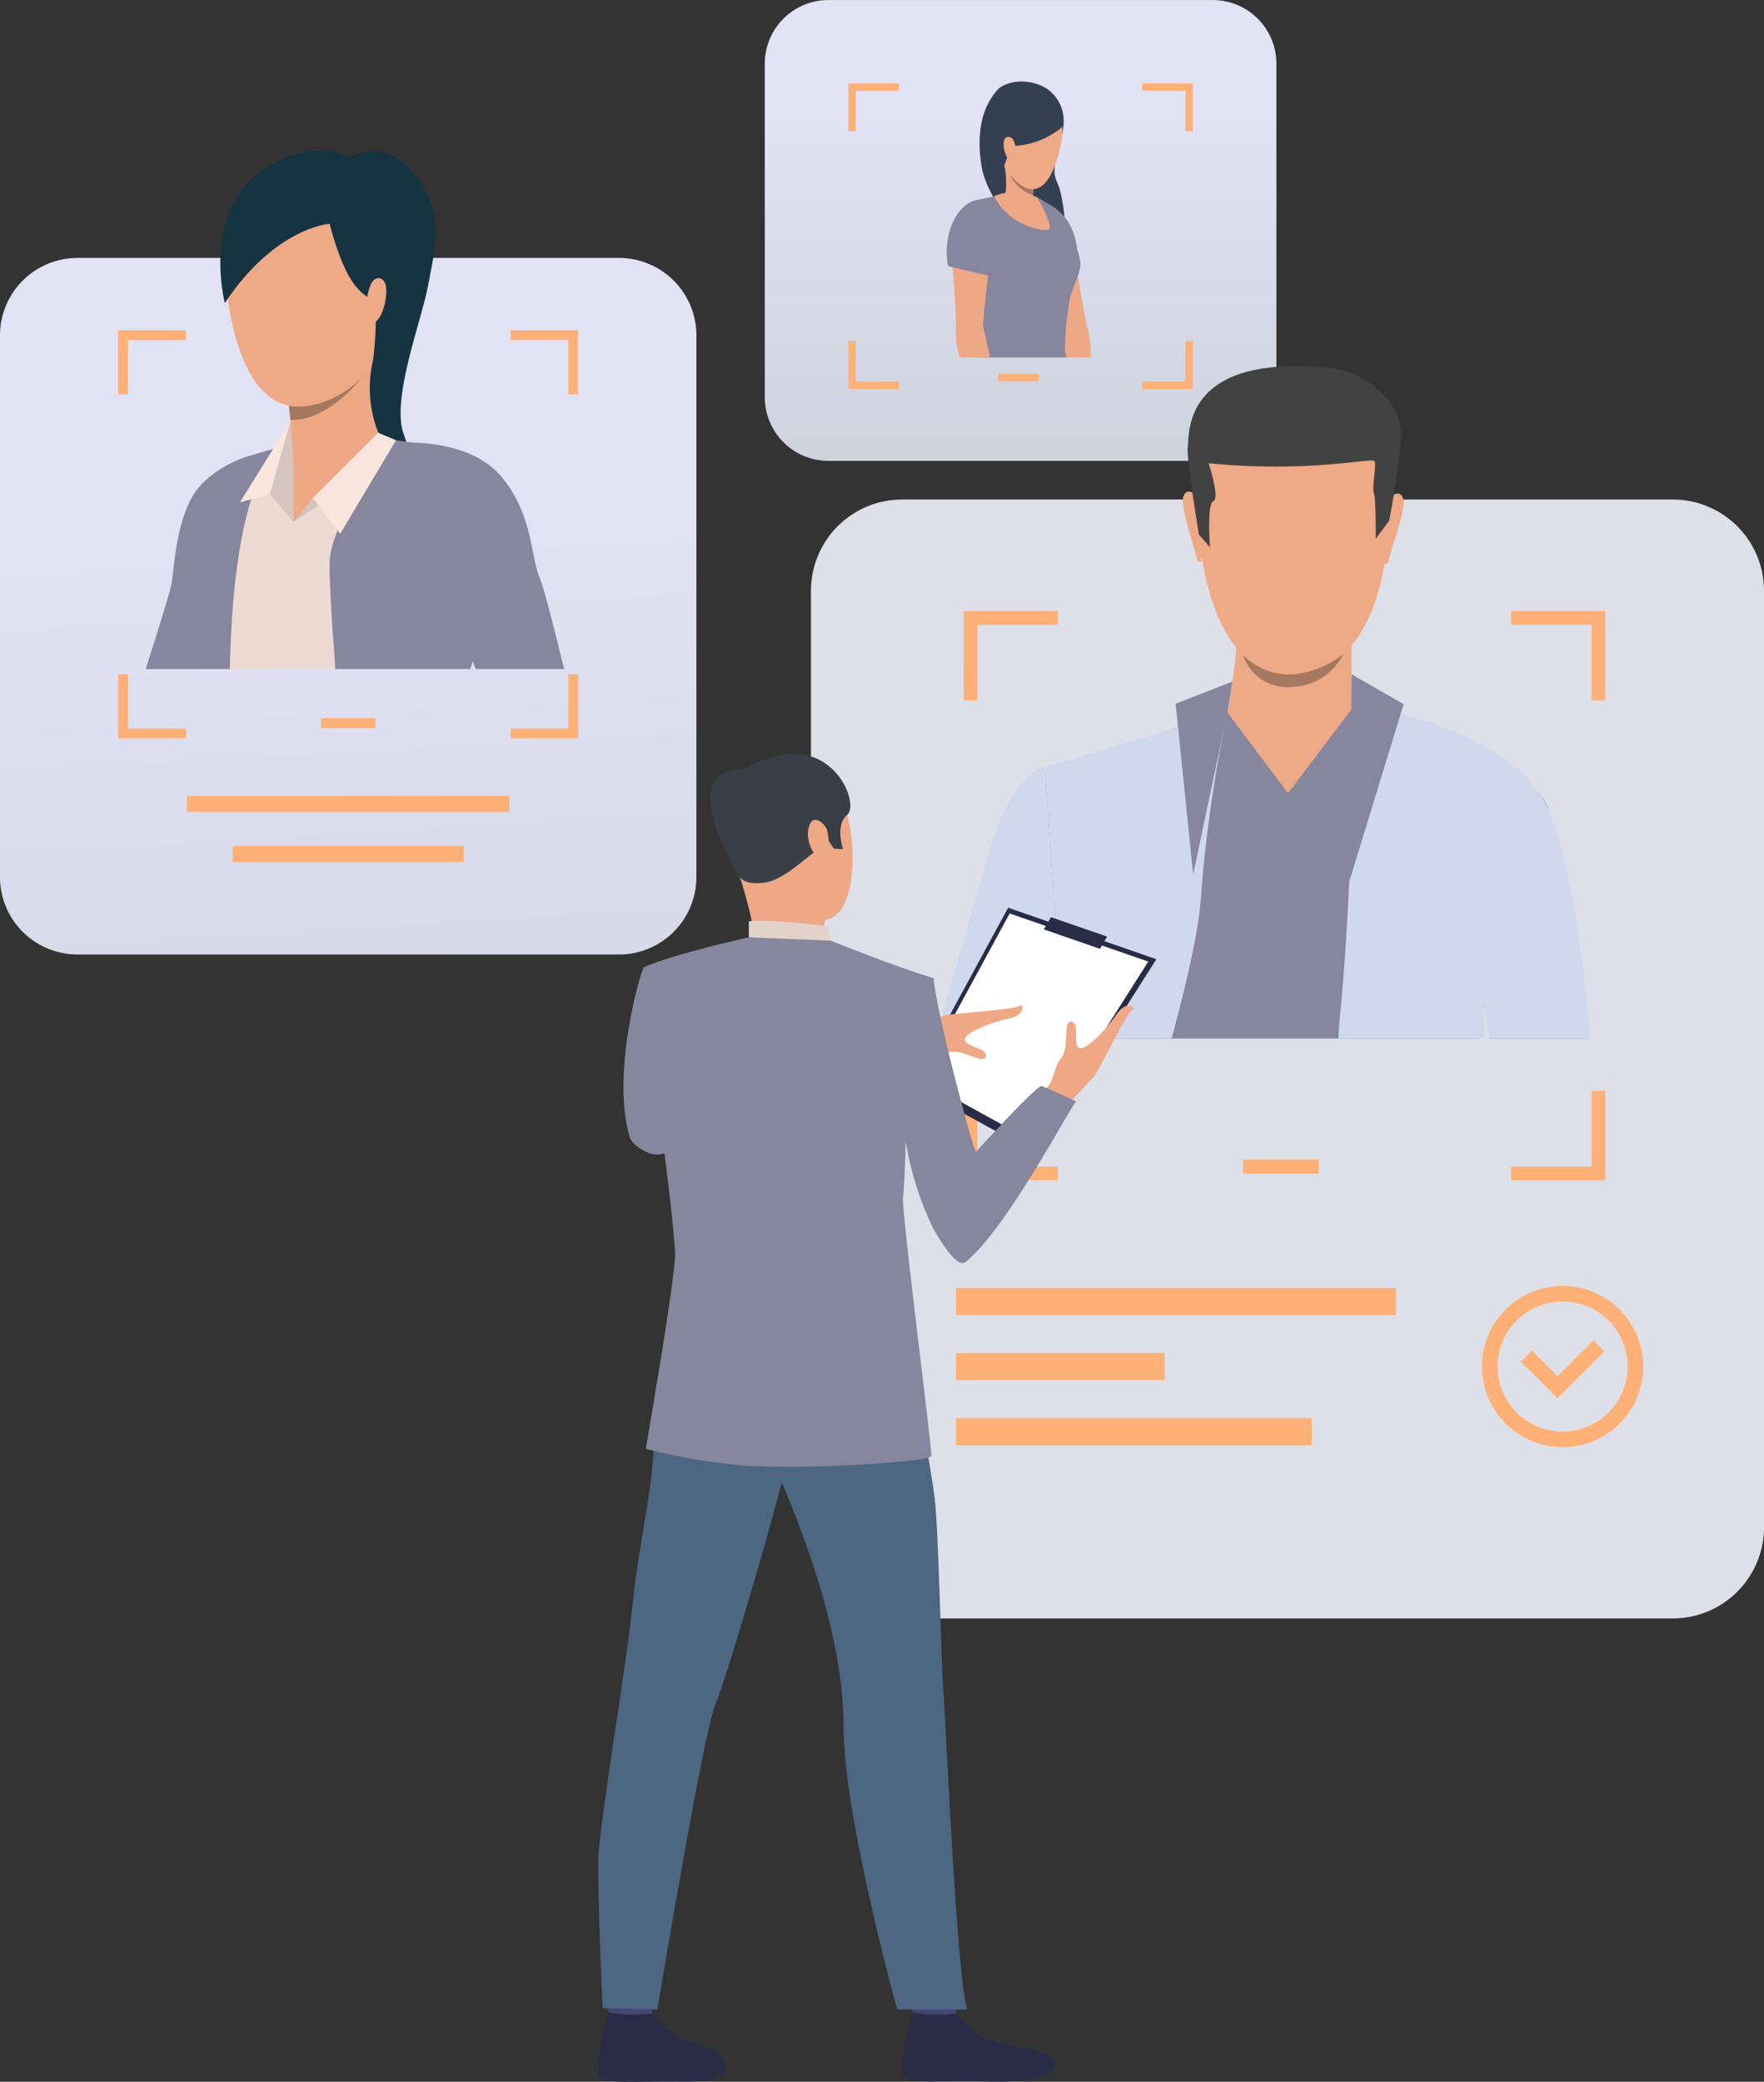 <svg xmlns="http://www.w3.org/2000/svg" xmlns:xlink="http://www.w3.org/1999/xlink" width="270.062" height="318.639" viewBox="0 0 270.062 318.639">
    <rect x="0" y="0" width="270.062" height="318.639" fill="#333333" stroke="none"/>
    <defs>
        <linearGradient id="g7mmi0jbra" x1=".571" y1="1.795" x2=".493" y2=".379" gradientUnits="objectBoundingBox">
            <stop offset="0" stop-color="#d1d7e0"/>
            <stop offset="1" stop-color="#ebebff"/>
        </linearGradient>
        <linearGradient id="n6fwkmvlpb" x1=".5" y1="1.147" x2=".5" y2=".24" xlink:href="#g7mmi0jbra"/>
    </defs>
    <g data-name="12083152_Wavy_Bus-08_Single-02">
        <path data-name="Path 12374" d="M1354.724 603.085h-82.891a11.859 11.859 0 0 1-11.859-11.859v-82.894a11.859 11.859 0 0 1 11.859-11.859h82.9a11.859 11.859 0 0 1 11.859 11.859v82.9a11.857 11.857 0 0 1-11.864 11.858z" transform="translate(-1259.975 -456.992)" style="fill:url(#g7mmi0jbra);opacity:.95"/>
        <path data-name="Rectangle 18147" transform="translate(28.624 121.821)" style="fill:#ffb077" d="M0 0h49.359v2.439H0z"/>
        <path data-name="Rectangle 18148" transform="translate(35.615 129.504)" style="fill:#ffb077" d="M0 0h35.377v2.439H0z"/>
        <path data-name="Path 12375" d="M2006.154 850.674h-117.968a13.97 13.97 0 0 1-13.97-13.97V693.379a13.97 13.97 0 0 1 13.97-13.97h117.968a13.97 13.97 0 0 1 13.97 13.97v143.326a13.97 13.97 0 0 1-13.969 13.969z" transform="translate(-1750.061 -602.953)" style="fill:#e6e9f2;opacity:.95"/>
        <g data-name="Group 22027">
            <path data-name="Rectangle 18149" style="fill:#ffb077" d="M0 0h11.573v2.143H0z" transform="translate(190.307 177.493)"/>
        </g>
        <g data-name="Group 22028">
            <path data-name="Rectangle 18150" style="fill:#ffb077" d="M0 0h67.339v4.149H0z" transform="translate(146.371 197.133)"/>
            <path data-name="Rectangle 18151" transform="translate(146.371 217.054)" style="fill:#ffb077" d="M0 0h54.454v4.149H0z"/>
            <path data-name="Rectangle 18152" transform="translate(146.371 207.094)" style="fill:#ffb077" d="M0 0h31.923v4.149H0z"/>
        </g>
        <g data-name="Group 22029">
            <path data-name="Path 12376" d="M2073.68 763.907V766h12.335v11.578h2.1v-13.671zm-83.8 13.677h2.1v-11.578h12.337v-2.1h-14.433zm96.136 59.76v11.586h-12.34v2.1h14.436v-13.686zm-94.042 0h-2.1v13.681h14.435v-2.1h-12.34z" transform="translate(-1842.35 -670.371)" style="fill:#ffb077"/>
        </g>
        <g data-name="Group 22032">
            <g data-name="Group 22030">
                <path data-name="Path 12377" d="M2394.844 1299.617a12.341 12.341 0 1 1 12.341-12.341 12.341 12.341 0 0 1-12.341 12.341zm0-22.292a9.952 9.952 0 1 0 9.952 9.952 9.952 9.952 0 0 0-9.952-9.952z" transform="translate(-2155.615 -1078.109)" style="fill:#ffb077"/>
            </g>
            <g data-name="Group 22031">
                <path data-name="Path 12378" d="m2417.537 1325.009-5.607-5.607 1.688-1.689 3.919 3.917 5.491-5.492 1.688 1.689z" transform="translate(-2179.093 -1110.983)" style="fill:#ffb077"/>
            </g>
        </g>
        <path data-name="Path 12379" d="M1907.823 371.691h-58.83a9.749 9.749 0 0 1-9.749-9.749V310.9a9.749 9.749 0 0 1 9.749-9.749h58.83a9.749 9.749 0 0 1 9.749 9.749v51.047a9.748 9.748 0 0 1-9.75 9.749z" transform="translate(-1722.159 -301.146)" style="fill:url(#n6fwkmvlpb);opacity:.95"/>
        <g data-name="Group 22051">
            <g data-name="Group 22033">
                <path data-name="Rectangle 18153" style="fill:#ffb077" d="M0 0h6.212v1.151H0z" transform="translate(152.844 57.202)"/>
            </g>
            <g data-name="Group 22049">
                <g data-name="Group 22036">
                    <g data-name="Group 22035">
                        <g data-name="Group 22034">
                            <path data-name="Path 12380" d="M2012.06 363.835s3.7 2.029 2.522 7.02-1.62 5.649-.667 7.666 1.792 10.466.775 12.015-11.326-7.541-12.471-14.809 1.433-10.356 2.348-11.505 4.233-2.239 7.493-.387z" transform="translate(-1851.963 -350.367)" style="fill:#344052"/>
                        </g>
                    </g>
                </g>
                <g data-name="Group 22037">
                    <path data-name="Path 12381" d="M2044.378 478.508h-3.957c-.192-1.952-.368-3.31-.332-3.511.058-.332-3.937-10.813-4.311-11.68s-1.84-3.189-2.032-5.378 2.662-3.073 2.662-3.073c3.853.69 5.158 6.02 5.158 6.02s1.618 10.808 2.436 13.85a19.557 19.557 0 0 1 .376 3.773z" transform="translate(-1877.342 -423.795)" style="fill:#eea886"/>
                </g>
                <path data-name="Path 12382" d="m2042.647 459.74-5.892 2.484s-5.416-13.44-.874-11.942c4.519 1.499 6.555 4.311 6.766 9.458z" transform="translate(-1877.603 -420.047)" style="fill:#86869e"/>
                <g data-name="Group 22038">
                    <path data-name="Path 12383" d="M2003.157 463.018a56.747 56.747 0 0 0-.719 7.337c.027.21.114.7.245 1.354h-14.208c.378-1.349.722-2.543.93-3.238.69-2.288.029-2.9-.32-4.733-.135-.717-.613-2.078-1.133-3.615a109.43 109.43 0 0 1-.526-1.586 32.763 32.763 0 0 1-1.092-5.071c-.857-5.466 3.35-5.991 3.35-5.991 1.562-.291 4.291-1.131 4.291-1.131l4.275.888a4.635 4.635 0 0 1 1 .591 7.83 7.83 0 0 1 .962.843 25.831 25.831 0 0 1 2.324 3.361c.283.462.569.937.838 1.4a8.046 8.046 0 0 1 1.467 4.085c-.023 1.355-1.509 4.171-1.684 5.506z" transform="translate(-1839.427 -416.996)" style="fill:#86869e"/>
                </g>
                <path data-name="Path 12384" d="M2019.622 447.381s2.678 4.577 1.682 4.918-6.244-.813-8.294-5.137a7.926 7.926 0 0 1 6.612.219z" transform="translate(-1860.802 -417.139)" style="fill:#eea886"/>
                <path data-name="Path 12385" d="M2022.791 426.3s-2.378 1.006-4.532-2.307c0 0 .579-3.763-.645-5.939s5.348 2.609 5.348 2.609-.106.449-.219 1.111c-.057.339-.114.733-.159 1.152-.037.349-.066.715-.078 1.08a5.918 5.918 0 0 0 .285 2.294z" transform="translate(-1864.358 -393.973)" style="fill:#eea886"/>
                <path data-name="Path 12386" d="M1996.739 486.451c-.49 2.518-4.005 5.673-4.005 5.673-.173-.515-.352-1.049-.525-1.585a22.986 22.986 0 0 0 4.53-4.088z" transform="translate(-1844.208 -448.996)" style="fill:#393d63"/>
                <g data-name="Group 22039">
                    <path data-name="Path 12387" d="M1985.831 463.9c-.223.918-1.248 10.214-1.136 10.532.066.181.562 2.33 1.058 4.722h-4.588a11.265 11.265 0 0 1-.68-3.543c.291-3.136-.77-13.132-.77-13.132s-.952-6.044 4.065-6.8c0 0 2.965.39 3.144 2.579s-.875 4.731-1.093 5.642z" transform="translate(-1834.181 -424.445)" style="fill:#eea886"/>
                </g>
                <path data-name="Path 12388" d="m1977.255 462.426 6.228 1.456s4.939-9.591.491-11.342c-4.687-1.847-7.84 4.654-6.719 9.886z" transform="translate(-1832.097 -421.682)" style="fill:#86869e"/>
                <g data-name="Group 22042">
                    <g data-name="Group 22041">
                        <g data-name="Group 22040">
                            <path data-name="Path 12389" d="M2019.59 369.425s5.412 1.986 1.981 11.325-10.432-1.594-9.375-7.333 7.394-3.992 7.394-3.992z" transform="translate(-1860.07 -355.424)" style="fill:#eea987"/>
                        </g>
                    </g>
                </g>
                <g data-name="Group 22045">
                    <g data-name="Group 22044">
                        <g data-name="Group 22043">
                            <path data-name="Path 12390" d="M2021.607 372.041a12.406 12.406 0 0 1-7.44 2.669s-1.071 2.611-1.245 3.413c0 0-4.529-7.776.678-11.7s9.937 3.985 8.007 5.618z" transform="translate(-1859.279 -352.363)" style="fill:#344052"/>
                        </g>
                    </g>
                </g>
                <g data-name="Group 22048">
                    <g data-name="Group 22047">
                        <g data-name="Group 22046">
                            <path data-name="Path 12391" d="M2021.983 406.771c0-.692-.354-2.282-1.4-1.893s-.109 3.641.583 3.475c.001-.001.824.047.817-1.582z" transform="translate(-1866.474 -383.861)" style="fill:#eea987"/>
                        </g>
                    </g>
                </g>
                <path data-name="Path 12392" d="M2028.423 436.283a5.753 5.753 0 0 1-3.557-3.208c2.068 2.673 3.628 2.289 3.628 2.289-.035.351-.042.569-.071.919z" transform="translate(-1870.263 -406.409)" style="fill:#a77860"/>
            </g>
            <g data-name="Group 22050">
                <path data-name="Path 12393" d="M1947.539 364.307v1.125h6.627v6.217h1.125v-7.342zm-44.983 7.342h1.125v-6.217h6.627v-1.125h-7.75v7.342zm51.608 32.08v6.22h-6.627v1.125h7.75v-7.345zm-50.484 0h-1.125v7.345h7.752v-1.125h-6.626z" transform="translate(-1772.675 -351.54)" style="fill:#ffb077"/>
            </g>
        </g>
        <g data-name="Group 22052">
            <path data-name="Rectangle 18154" style="fill:#ffb077" d="M0 0h8.298v1.536H0z" transform="translate(49.155 109.908)"/>
        </g>
        <g data-name="Group 22053">
            <path data-name="Path 12394" d="M1409.543 551.264v1.5h8.848v8.3h1.5v-9.8zm-60.086 9.807h1.5v-8.3h8.848v-1.5h-10.349v9.807zm68.935 42.849v8.307h-8.848v1.5h10.351v-9.81zm-67.431 0h-1.5v9.81h10.351v-1.5h-8.848v-8.31z" transform="translate(-1331.374 -500.708)" style="fill:#ffb077"/>
        </g>
        <g data-name="Group 22071">
            <g data-name="Group 22056">
                <path data-name="Path 12405" d="M1498.263 416.521s5.226-3.353 9.94 2.608 3.018 11.692 2.033 17.043c-.977 5.307-5.729 17.451-3.71 22.8s-.561 8.136-.561 8.136-16.208 4.151-14.319-20.229 6.617-30.358 6.617-30.358z" transform="translate(-1444.701 -392.451)" style="fill:#163342"/>
            </g>
            <g data-name="Group 22057">
                <path data-name="Path 12406" d="M1391.716 655.173s-4.746 12.577-9.23 24.3h-12.161c1.858-5.738 3.744-11.855 3.952-12.978.4-2.185.577-8.652 3.068-13.191s8.431-6.335 8.431-6.335c9.799.441 5.94 8.204 5.94 8.204z" transform="translate(-1348.024 -577.069)" style="fill:#86869e"/>
            </g>
            <g data-name="Group 22058">
                <path data-name="Path 12407" d="M1439.543 653.04s-1.893 6.167-3.726 12.015h-39.687q-.25-.771-.623-1.628c-2.906-6.726-4.317-12.452-2.906-16.276s9.467-14.282 11.544-14.7 8.052-3.239 8.052-3.239c3.907-.583 9.459-.291 11.372.374s12.545 1.741 16.447 4.773c4.501 3.498-.473 18.681-.473 18.681z" transform="translate(-1365.361 -562.655)" style="fill:#eddad3"/>
            </g>
            <g data-name="Group 22059">
                <path data-name="Path 12408" d="m1467.954 635.387-3.633-4.255 3.155-11.2a74.122 74.122 0 0 1 .478 15.455z" transform="translate(-1423.022 -555.498)" style="fill:#d6c5be"/>
            </g>
            <g data-name="Group 22060">
                <path data-name="Path 12409" d="M1477.63 564.013s1.193 10.969.947 14.539c0 0 6.212 6.226 13.279-7.267a18.525 18.525 0 0 1-.735-13.14c2.237-7.577-13.491 5.868-13.491 5.868z" transform="translate(-1433.639 -504.352)" style="fill:#eea886"/>
            </g>
            <g data-name="Group 22061">
                <path data-name="Path 12410" d="M1482.3 668.252v5.689l7.15-5.343z" transform="translate(-1437.365 -594.051)" style="fill:#eea886"/>
            </g>
            <g data-name="Group 22062">
                <path data-name="Path 12411" d="m1482.3 642.547 2.967-3.674 10-9.967 3.234 3.115z" transform="translate(-1437.365 -562.658)" style="fill:#d6c5be"/>
            </g>
            <g data-name="Group 22063">
                <path data-name="Path 12412" d="M1537.541 646.742s-1.714 6.356-6.351 22.082h-20.652c-.64-8.273-1-14.864-.853-16.858.4-5.607 8.8-18.342 8.8-18.342s5.229.631 10.844 1.85c6.406 1.389 8.212 11.268 8.212 11.268z" transform="translate(-1459.191 -566.422)" style="fill:#86869e"/>
            </g>
            <g data-name="Group 22064">
                <path data-name="Path 12413" d="M1407.079 640.185c-5.116 6.121-6.933 19.573-7.222 33.874h-4.592c-5.328-11.147-3.9-16.2-3.9-16.2 2.783-9.527 11.061-16.3 11.061-16.3z" transform="translate(-1364.669 -571.657)" style="fill:#86869e"/>
            </g>
            <g data-name="Group 22065">
                <path data-name="Path 12414" d="m1446.251 631.132-4.578 1.265 7.733-12.466z" transform="translate(-1404.948 -555.497)" style="fill:#fae6de"/>
            </g>
            <g data-name="Group 22066">
                <path data-name="Path 12415" d="m1496.98 638.873 4.182 5.481 8.544-14.317-2.725-1.13z" transform="translate(-1449.078 -562.658)" style="fill:#fae6de"/>
            </g>
            <g data-name="Group 22067">
                <path data-name="Path 12416" d="m1478.84 589.481.218 2.161s4.924.963 11.385-6.918c.004 0-4.576 5.59-11.603 4.757z" transform="translate(-1434.604 -527.406)" style="fill:#a77860"/>
            </g>
            <g data-name="Group 22068">
                <path data-name="Path 12417" d="M1442.143 457.763c-1.945-.073-7.375-.706-10.054-13.217-3.273-15.283 3.959-23.21 10.152-24.679s11.9.684 15.074 8.672c0 0 2.318 6.228-1.444 17.323s-11.645 11.977-13.728 11.901z" transform="translate(-1396.651 -395.526)" style="fill:#eea987"/>
            </g>
            <g data-name="Group 22069">
                <path data-name="Path 12418" d="M1443.607 426.459s-8.316.517-16.046 12.13c0 0-3.618-13.973 5.839-20.349s16.08-.894 18.388 1.886c0 0 3.31.76 3.415 7.039s4.326 15.755-4.939 20.248c0 0 .883-7.168.067-8.806s-3.651-.533-6.724-12.148z" transform="translate(-1393.146 -392.207)" style="fill:#163342"/>
            </g>
            <g data-name="Group 22070">
                <path data-name="Path 12419" d="M1537.669 512.785c.419-1.086 1.562-1.525 2.192-.359s-.12 5.684-1.8 6.179-1.244-3.619-.392-5.82z" transform="translate(-1480.943 -469.17)" style="fill:#eea987"/>
            </g>
            <path data-name="Path 12420" d="M1581.731 671.015h-13.52c-1.421-3.482-2.742-6.568-3.627-8.788-2.927-7.366-14.579-21.22-7.155-25.839 0 0 9.73-.6 14.607 5.08s4.615 12.419 5.855 15.347c.919 2.168 2.718 9.643 3.84 14.2z" transform="translate(-1495.366 -568.613)" style="fill:#86869e"/>
        </g>
        <g data-name="Group 22088">
            <g data-name="Group 22072">
                <path data-name="Path 12421" d="M2070.853 885.3h-15.063c-.523-3.628-.915-6.275-.915-6.275s-.219 2.442-.557 6.275h-63.335a24.139 24.139 0 0 0-.667-4.5c-.182-.094-.855 1.737-1.709 4.5h-17.059c4.449-17.716 10.735-38.927 14.627-40.426 6.595-2.536 33.473-10.823 33.473-10.823h15.344s27.265 7.779 29.8 16.232c1.808 6.028 4.176 19.311 6.061 35.017z" transform="translate(-1827.725 -726.335)" style="fill:#86869e"/>
            </g>
            <g data-name="Group 22073">
                <path data-name="Path 12422" d="m2376.935 944.546-.5-.092c.025-.137 2.513-13.763-1.019-21.491l.459-.21c3.601 7.873 1.082 21.655 1.06 21.793z" transform="translate(-2149.963 -797.111)" style="fill:#b84343"/>
            </g>
            <g data-name="Group 22074">
                <path data-name="Path 12423" d="M2364.063 958.064c-.015-.106-1.468-10.667-4.655-14.624l.393-.316c3.277 4.066 4.7 14.434 4.762 14.873z" transform="translate(-2137.19 -813.364)" style="fill:#b84343"/>
            </g>
            <g data-name="Group 22075">
                <path data-name="Path 12424" d="M2183.311 587.264s14.326 2.257 12.145 24.671-14.825 20.577-15.671 20.554-12.693.409-13.617-26.958c.001 0-.407-20.231 17.143-18.267z" transform="translate(-1983.004 -529.324)" style="fill:#eea987"/>
            </g>
            <g data-name="Group 22076">
                <path data-name="Path 12425" d="M2208.769 769.293s-.393 9.219.5 11.214-11.823 8.406-19.577 1.263c0 0 1.873-10.019 1.352-13.571s17.725 1.094 17.725 1.094z" transform="translate(-2001.773 -672.728)" style="fill:#eea987"/>
            </g>
            <g data-name="Group 22077">
                <path data-name="Path 12426" d="M2308.879 675.617s1.569-1.675 2.144.021-2.434 9.276-2.237 9.616c0 0-.286.655-.663.3s.756-9.937.756-9.937z" transform="translate(-2096.209 -599.337)" style="fill:#eea987"/>
            </g>
            <g data-name="Group 22078">
                <path data-name="Path 12427" d="M2158.168 674.115s-1.536-1.705-2.144-.021 2.257 9.321 2.051 9.657c0 0 .274.663.655.309s-.562-9.945-.562-9.945z" transform="translate(-1974.846 -598.116)" style="fill:#eea987"/>
            </g>
            <g data-name="Group 22079">
                <path data-name="Path 12428" d="m2190.379 602.06-2.051 2.742s.058-6.011-.271-6.953.389-4.224.114-4.9-9.8 1.848-25.414.291c0 0 1.738 5.416.719 5.8s-.519 7.04-.519 7.04l-1.687-1.9s-1.9-11.369-1.719-13.268c.246-2.526-.631-14.322 21.346-12.3a13.472 13.472 0 0 1 6.942 2.664c2.257 1.721 4.58 4.408 4.369 8.1a120.82 120.82 0 0 1-1.829 12.684z" transform="translate(-1977.715 -522.34)" style="fill:#424242"/>
            </g>
            <g data-name="Group 22080">
                <path data-name="Path 12429" d="M2209.23 834.1s3.232.69-10.294 13.652c0 0-9.593-10.612-9.283-12.39s19.577-1.262 19.577-1.262z" transform="translate(-2001.74 -726.32)" style="fill:#eea987"/>
            </g>
            <g data-name="Group 22081">
                <path data-name="Path 12430" d="M1987.043 923.646h-17.809c2.767-10.581 6.1-21.729 8.171-28.886 3.563-12.307 8.419-12.648 8.419-12.648l2.647 37.03s-.598 1.795-1.428 4.504z" transform="translate(-1825.876 -764.684)" style="fill:#d0d8ee"/>
            </g>
            <g data-name="Group 22082">
                <path data-name="Path 12431" d="m2235.61 848.025 3.625 7.136 11.426-17.981-4.756-2.8z" transform="translate(-2038.413 -726.595)" style="fill:#86869e"/>
            </g>
            <g data-name="Group 22083">
                <path data-name="Path 12432" d="M2312.42 885.558h-15.62c-.4-3.231-.667-5.359-.667-5.359s-.033 2.056-.1 5.359h-22.275c.028-.992.082-1.919.171-2.779 1.864-17.737 2.41-48.4 2.41-48.4s23.8 3.2 29.58 16.166c3.34 7.488 5.314 22.463 6.501 35.013z" transform="translate(-2068.852 -726.596)" style="fill:#d0d8ee"/>
            </g>
            <g data-name="Group 22084">
                <path data-name="Path 12433" d="m2186.231 853.009-5.113 7.136-7.4-13.22 3.228-6.3z" transform="translate(-1989.032 -731.578)" style="fill:#86869e"/>
            </g>
            <g data-name="Group 22085">
                <path data-name="Path 12434" d="M2079.281 840.618a213.616 213.616 0 0 0-4.1 28.819c-.381 4.847-2.123 12.5-4.45 21.1h-16.312l-.463-4.5-2.644-37.037z" transform="translate(-1891.363 -731.577)" style="fill:#d0d8ee"/>
            </g>
            <g data-name="Group 22086">
                <path data-name="Path 12435" d="m2282.375 811.771 7.952 4.568-8.314 27.123z" transform="translate(-2075.435 -708.56)" style="fill:#86869e"/>
            </g>
            <g data-name="Group 22087">
                <path data-name="Path 12436" d="m2159.142 817.261-.768 4.721-5.243 24.789-2.69-26.116z" transform="translate(-1970.458 -712.941)" style="fill:#86869e"/>
            </g>
            <path data-name="Path 12437" d="M2201.6 796.55a10.015 10.015 0 0 0 7.595 2.968 14.653 14.653 0 0 0 7.732-3.131 8.987 8.987 0 0 1-7.926 5.038 7.071 7.071 0 0 1-7.4-4.875z" transform="translate(-2011.277 -696.284)" style="fill:#a77860"/>
        </g>
        <g data-name="Group 22149">
            <g data-name="Group 22127">
                <path data-name="Path 12472" d="m1950.65 1015.652 18.678 10.268 18.757-29.516-22.689-7.885z" transform="translate(-1811.05 -849.584)" style="fill:#292c47"/>
            </g>
            <g data-name="Group 22128">
                <path data-name="Path 12473" d="m1956.52 1018.21 17.466 9.6 17.542-27.6-21.217-7.369z" transform="translate(-1815.733 -853.027)" style="fill:#fff"/>
            </g>
            <g data-name="Group 22129">
                <path data-name="Path 12474" d="M1924.87 1068.6s3.251-1.555 4.678-2.368 5.1-1.928 5.395-2.193 10.881-.918 11.523-1.472 1.266 1.3-1.477 1.9-6.561 2.07-6.772 3.142 2.818 1.326 3.124 2.209-.086.685-.52.874-3.6-1.564-4.992-1.066-3.521-.191-4.588.174-6.256 2.112-6.256 2.112z" transform="translate(-1790.48 -908.585)" style="fill:#eea886"/>
            </g>
            <g data-name="Group 22130">
                <path data-name="Path 12475" d="M2035.433 1081.334s2.731-2.458 4.053-3.487 3.8-4.053 4.167-4.229 5.1-9.9 5.874-10.286-.728-1.7-2.364.655-4.505 5.377-5.6 5.156-.152-3.172-.865-3.8-.679-.186-1.026.146.073 4-.939 5.12-1.191 3.392-1.95 4.256-4.425 5.073-4.425 5.073z" transform="translate(-1876.244 -908.706)" style="fill:#eea886"/>
            </g>
            <g data-name="Group 22131">
                <path data-name="Path 12476" d="M1725.922 1803.153s-.591 4.1-.665 4.717-6.572-.364-6.572-.364l-.526-4.879s6.955-.057 7.763.526z" transform="translate(-1625.554 -1499.136)" style="fill:#424773"/>
            </g>
            <g data-name="Group 22132">
                <path data-name="Path 12477" d="M1721.315 1824.9a17.55 17.55 0 0 0 4.05 3.548c1.991 1.077 5.121 1.5 6.3 2.622.85.8 3.1 4.27-5.175 4.2s-12.258.489-13.145-.839 1.282-9.8 1.282-9.8 1.962.689 6.688.269z" transform="translate(-1621.541 -1516.687)" style="fill:#292c47"/>
            </g>
            <g data-name="Group 22133">
                <path data-name="Path 12478" d="M1956.272 1803.153s-.591 4.1-.664 4.717-6.572-.364-6.572-.364l-.526-4.879s6.954-.057 7.762.526z" transform="translate(-1809.343 -1499.136)" style="fill:#424773"/>
            </g>
            <g data-name="Group 22134">
                <path data-name="Path 12479" d="M1951.676 1824.9a17.553 17.553 0 0 0 4.05 3.548c1.991 1.077 9.321 1.962 10.5 3.077.85.8 2.264 4.044-9.373 3.741-8.267-.218-12.258.489-13.144-.839s1.282-9.805 1.282-9.805 1.842.748 6.685.278z" transform="translate(-1805.34 -1516.686)" style="fill:#292c47"/>
            </g>
            <g data-name="Group 22135">
                <path data-name="Path 12480" d="M1727.295 1283.93s-6.106 9.7-5.651 18.47-2.214 18.343-3.131 27.5c-1.02 10.212-5.207 34.389-5.359 39.851s.65 22.906.65 22.906l8.374.192s7.036-42.267 8.858-46.579 10.858-35.058 11.162-38.508-14.903-23.832-14.903-23.832z" transform="translate(-1621.543 -1085.285)" style="fill:#4d6782"/>
            </g>
            <g data-name="Group 22136">
                <path data-name="Path 12481" d="M1803.2 1278.645s4.6 24.034 5.209 29.4 1.012 25.973 1.316 29.327 2.024 43.9 3.641 48.88h-10.7s-8.22-29.472-8.22-43.417-6.351-30.314-10.45-39.515-13.484-9.418-16-26.488c-.008-.001 31.793-3.605 35.204 1.813z" transform="translate(-1665.304 -1078.683)" style="fill:#4d6782"/>
            </g>
            <g data-name="Group 22137">
                <path data-name="Path 12482" d="M1813.355 877.445s8.2-3.058 11.974 3.178 3.414 18.728-.717 20.264-10.34.733-12.452-3.171-4.025-9.547-3.932-13.319 2.972-5.863 5.127-6.952z" transform="translate(-1697.412 -760.362)" style="fill:#eea886"/>
            </g>
            <g data-name="Group 22138">
                <path data-name="Path 12483" d="M1832.937 967.1a7.089 7.089 0 0 0 .223 3.3c.563 1.09-10.618 1.118-10.618 1.118a73.7 73.7 0 0 0-2.629-10.938c-1.723-5.013 13.024 6.52 13.024 6.52z" transform="translate(-1706.627 -826.283)" style="fill:#eea886"/>
            </g>
            <g data-name="Group 22139">
                <path data-name="Path 12484" d="M1808 890.929s.772 1.273 3.922.779 6.991-4.685 8.309-5.145 1.327-1.233 1.327-1.233l.824 1.2 1.4.089s-1.274-3.75.648-5.278-2-12.135-12.1-8.6c0 0-7.76 2.139-7.477 6.554s1.416 9.436 3.147 11.634z" transform="translate(-1694.715 -756.635)" style="fill:#3a3f47"/>
            </g>
            <g data-name="Group 22140">
                <path data-name="Path 12485" d="M1839.713 1001.4s-.035-2.083-.979-2.282-10.42-1.111-11.578-.655v2.426s2.231 1.367 12.557.511z" transform="translate(-1712.513 -857.414)" style="fill:#e2d2ca"/>
            </g>
            <g data-name="Group 22141">
                <path data-name="Path 12486" d="M1874.881 923.564c-.177-.74-2.059-2.855-2.78-.591s1.092 5.311 2.1 5.051 1.131-2.584.68-4.46z" transform="translate(-1748.249 -796.474)" style="fill:#eea886"/>
            </g>
            <g data-name="Group 22142">
                <path data-name="Path 12487" d="M2075.274 1135.219a.024.024 0 0 0-.015 0c.066.03.074.03.015 0z" transform="translate(-1910.474 -966.632)" style="fill:#323657"/>
            </g>
            <g data-name="Group 22143">
                <path data-name="Path 12488" d="M1741.59 1089.24a86.686 86.686 0 0 0 13.6 2.424c8.571.947 29.986-.341 30.12-1.354s-4.607-37.7-4.336-39.594.414-8.623.414-8.623a47.428 47.428 0 0 0 4.254 13.488c.82 1.484 3.568 6.136 4.9 5.078 6.415-5.122 16.35-24.425 16.979-24.588-.529-.23-4.708-2.154-5.295-2.35-.51-.171-5.142 4.729-7.946 7.767-1.25 1.354-2.138 2.338-2.138 2.338-.81-1.82-3.76-13.3-4.676-17.272-2.067-8.957-1.748-9.331-1.748-9.331-6.27-1.893-15.787-5.757-15.787-5.757l-12.558-.51s-11.526 2.537-16.065 4.588c-.43.194-.433 10.282-1.614 12.928l3.763 7.938s2.174 15.729 2.621 22.72c.209 3.211-4.488 30.11-4.488 30.11z" transform="translate(-1642.728 -867.485)" style="fill:#86869e"/>
            </g>
            <g data-name="Group 22144">
                <path data-name="Path 12489" d="M1733.2 1059.687c.328 1.058 1.817 1.953 2.784 2.344a3.6 3.6 0 0 0 2.011.2l.492-.091 8.607-1.6s1.883-21.686-11.757-26.883c-.36.12-5.152 16.315-2.137 26.03z" transform="translate(-1636.761 -885.601)" style="fill:#86869e"/>
            </g>
            <g data-name="Group 22145">
                <path data-name="Path 12490" d="M1750.88 1130.7a3.6 3.6 0 0 0 2.01.2l.492-.091-.848-11.082z" transform="translate(-1651.658 -954.269)" style="fill:#86869e"/>
            </g>
            <g data-name="Group 22146">
                <path data-name="Path 12491" d="m1999.18 1164.357 1.052 4.454a35.239 35.239 0 0 0 1.086-6.792c-1.25 1.355-2.138 2.338-2.138 2.338z" transform="translate(-1849.771 -988.017)" style="fill:#86869e"/>
            </g>
            <g data-name="Group 22147">
                <path data-name="Path 12492" d="M1802.988 883.961s-10.741-1.345-.182 16.6z" transform="translate(-1689.384 -766.142)" style="fill:#3a3f47"/>
            </g>
            <g data-name="Group 22148">
                <path data-name="Path 12493" d="m2059.2 1000.552 1.092-1.876-8.6-2.967-1.092 1.866z" transform="translate(-1890.798 -855.322)" style="fill:#292c47"/>
            </g>
        </g>
    </g>
</svg>
